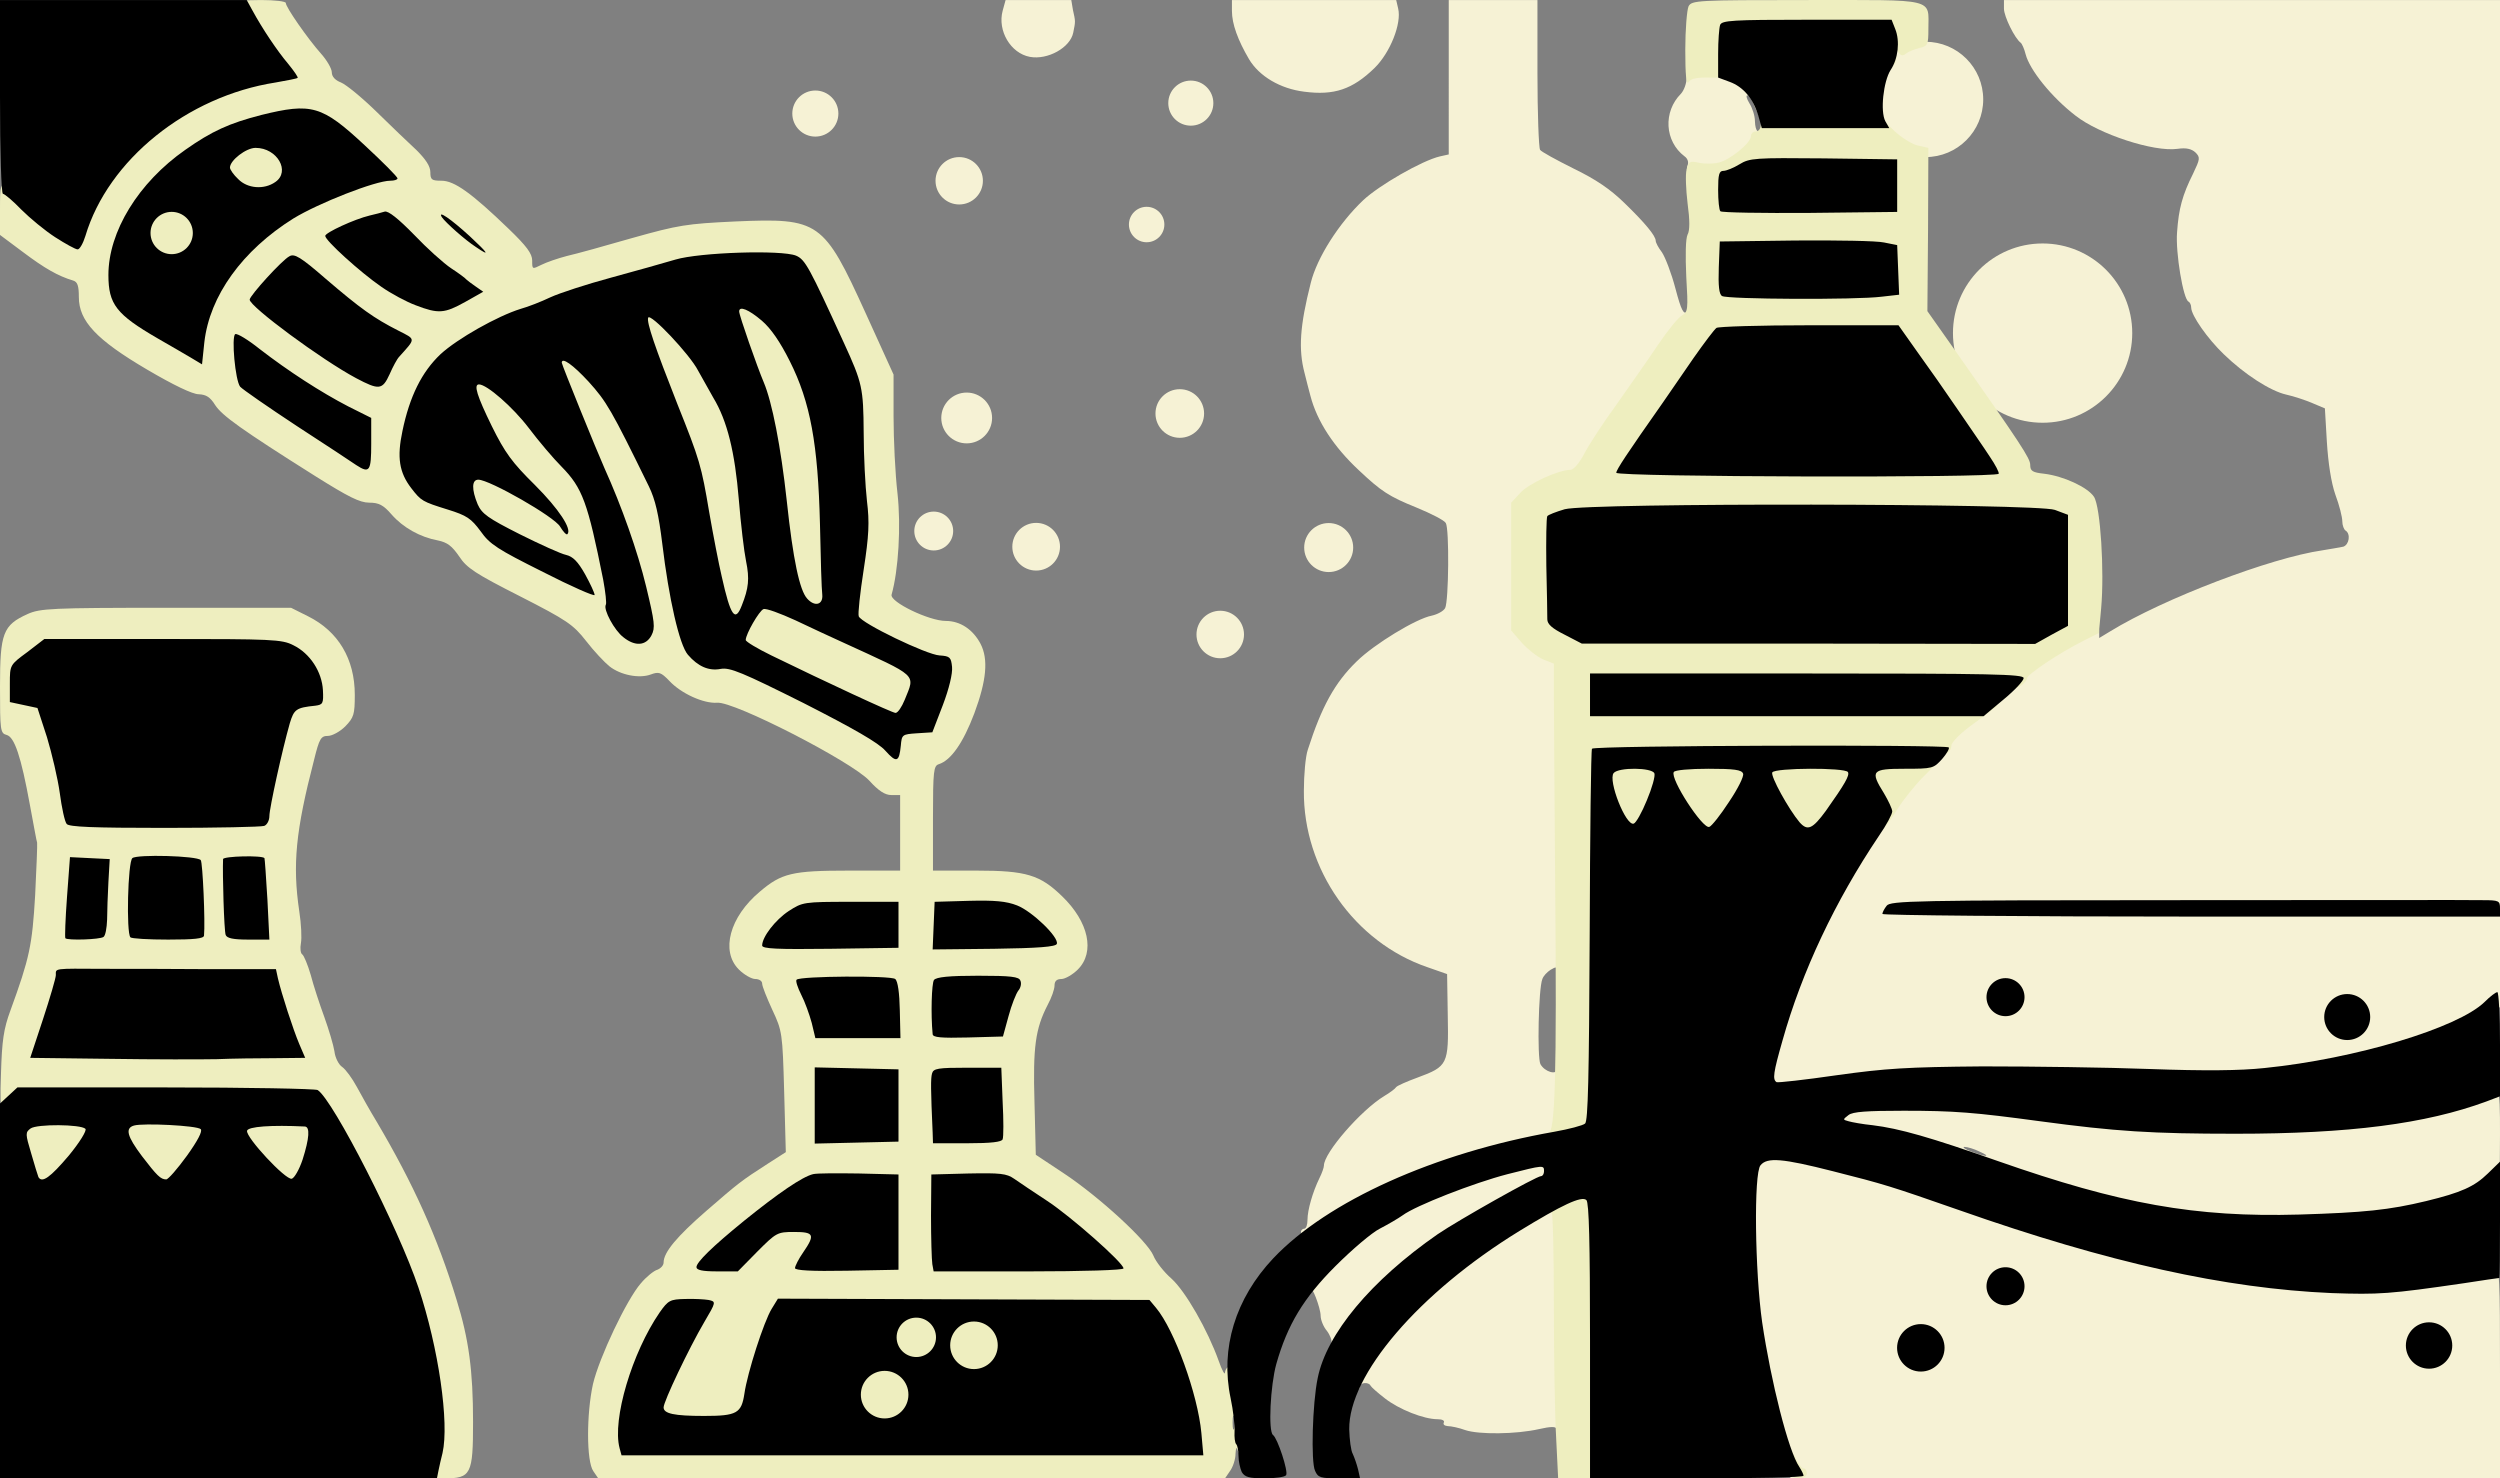 <svg xmlns="http://www.w3.org/2000/svg" id="root" viewBox="0 -0.11 7610 4500.11">
  <rect x="0" y="-0.11" width="7610" height="4500.11" fill="#808080" stroke="none"/>
  <g fill="#F6F2D5">
    <path
      d="M5436 4468c-41-92-76-235-103-418-23-159-26-507-4-533 23-28 125-22 280 18 158 40 174 45 386 119 440 154 798 236 1105 251 69 3 157 1 195-4 39-5 117-17 175-25 58-9 113-16 123-16 16 0 17 22 17 320v320H5451l-15-32zm436-345c18-16 18-17-4-40-20-21-23-22-40-6-22 20-22 27-2 47 19 20 23 20 46-1zm1552.218-27.565c0-16.405-13.299-29.703-29.703-29.703s-29.703 13.298-29.703 29.703c0 16.404 13.299 29.702 29.703 29.702s29.703-13.298 29.703-29.702ZM6119 3904c-9-11-15-12-25-3-11 9-12 15-3 25 9 11 15 12 25 3 11-9 12-15 3-25zM4460 4353c-19-7-43-12-53-12-10-1-15-5-12-11s-5-10-19-10c-42 0-118-30-161-64-22-17-41-34-43-38-5-12-32-10-32 2 0 6-4 10-10 10-20 0-10-66 17-105 41-63 112-145 178-207 129-120 342-258 400-258h35v350c0 205-4 350-9 350s-11-5-13-11c-2-7-18-7-53 1-70 16-184 17-225 3z"
    ></path>
    <path
      d="M4053 4088c2-7-4-24-14-37-11-13-19-34-19-46 0-24-29-99-30-77 0 26-20 10-20-17 0-23 16-44 81-105 45-43 100-86 123-98 22-11 52-29 66-39 69-51 366-149 451-149h39v45c0 25-4 45-9 45-14 0-252 134-315 177-135 94-269 224-299 290-11 25-63 34-54 11z"
    ></path>
    <path
      d="M3960 3750c0-5 5-10 10-10 6 0 10-12 10-27 0-30 16-85 36-126 8-16 14-33 14-39 0-39 113-169 184-212 17-10 33-22 36-27 3-4 32-17 65-29 92-34 95-40 92-189l-2-126-60-21c-222-76-378-298-376-537 0-48 5-105 12-125 42-131 82-204 149-269 54-53 181-130 228-139 18-4 36-14 41-23 11-21 13-242 2-259-4-8-45-29-89-47-84-34-107-49-176-114-76-71-127-149-147-226-4-16-13-48-18-70-19-72-14-144 19-274 19-77 86-182 160-252 48-45 178-120 233-133l27-6V0h270v223c0 122 4 227 8 233s50 31 102 57c68 33 112 63 155 105 63 61 95 100 95 115 0 5 8 21 19 35 10 15 29 64 41 110 18 68 25 80 36 71s14-7 14 14c0 14-5 29-10 32-6 4-34 41-62 83s-85 123-125 180c-41 56-86 125-100 152-15 29-33 50-42 50-37 0-128 42-153 70l-28 30v329l32 37c18 20 47 43 65 51l33 13 1 93c4 285-4 873-12 882-6 5-9 2-9-8 0-15-3-15-20-5-11 7-22 19-25 28-12 29-16 239-6 259 13 24 51 35 51 14 0-8 5-11 10-8 6 4 10 55 10 121 0 112 0 114-22 114-43 0-285 68-392 110-117 46-242 108-291 146-32 24-95 33-95 14zM6680 3720c-30-4-89-13-130-19-149-23-415-99-510-146-52-26-288-90-370-100-85-10-90-13-90-47 0-53 16-57 215-57 189 0 244 5 490 39 190 27 673 39 834 21 153-17 343-58 424-90 67-26 67-26 67 132 0 136-1 145-22 164-38 35-164 74-308 95-85 13-530 18-600 8zm-655-215c-16-8-37-14-45-14s1 7 20 14c46 18 64 17 25 0zM5377 3323c-36-35 48-325 155-538 89-177 228-386 315-473 35-34 63-69 63-76 0-8 24-32 53-53 86-62 176-137 176-148 1-5 29-28 63-50 132-87 188-106 188-64v21l33-20c163-100 488-224 647-247 25-4 53-9 63-11 18-6 23-39 7-49-5-3-10-16-10-28 0-13-9-49-21-81-13-37-22-97-26-161l-6-102-38-16c-21-9-57-21-80-26-48-11-126-61-190-123-49-47-99-118-99-142 0-8-4-16-8-18-16-6-40-149-35-211 5-72 16-113 49-179 21-44 22-49 7-64-12-11-28-15-55-11-72 10-239-45-310-101-74-57-140-140-152-187-4-16-11-32-15-35-18-13-51-80-51-104V0h1510v3065l-24 22c-51 49-241 118-436 159-192 40-315 48-610 38-460-15-717-10-925 20-188 27-227 30-238 19zm1797.454-227.955c0-16.154-13.095-29.249-29.248-29.249-16.154 0-29.249 13.095-29.249 29.249 0 16.153 13.095 29.248 29.249 29.248 16.153 0 29.248-13.095 29.248-29.248ZM6119 3024c-9-11-15-12-25-3-11 9-12 15-3 25 9 11 15 12 25 3 11-9 12-15 3-25zM3786.741 1931.316c0 39.937-32.375 72.312-72.312 72.312-39.938 0-72.313-32.375-72.313-72.312s32.375-72.313 72.313-72.313c39.937 0 72.312 32.376 72.312 72.313ZM3226.633 1664.13c0 40.078-32.491 72.569-72.57 72.569-40.08 0-72.57-32.49-72.57-72.57 0-40.079 32.49-72.57 72.57-72.57 40.079 0 72.57 32.491 72.57 72.57ZM3105 1715"
    ></path>
    <path
      d="M4119.087 1666.66c0 41.184-33.388 74.572-74.573 74.572-41.185 0-74.572-33.388-74.572-74.573 0-41.185 33.387-74.572 74.572-74.572s74.573 33.387 74.573 74.572ZM2901.458 1616.349c0 32.679-26.491 59.17-59.17 59.17s-59.17-26.491-59.17-59.17 26.491-59.17 59.17-59.17 59.17 26.491 59.17 59.17ZM3019.901 1272.19c0 42.706-34.62 77.326-77.326 77.326-42.707 0-77.327-34.62-77.327-77.327 0-42.706 34.62-77.326 77.327-77.326 42.706 0 77.326 34.62 77.326 77.326ZM3665.25 1258.583c0 40.867-33.129 73.996-73.995 73.996-40.867 0-73.996-33.13-73.996-73.996 0-40.867 33.13-73.995 73.996-73.995 40.866 0 73.995 33.128 73.995 73.995ZM6490.56 1013.859c0 150.7-122.168 272.867-272.868 272.867s-272.867-122.167-272.867-272.867c0-150.7 122.167-272.867 272.867-272.867 150.7 0 272.867 122.166 272.867 272.867ZM3544.32 683.36c0 29.789-24.148 53.937-53.936 53.937-29.789 0-53.937-24.148-53.937-53.937 0-29.788 24.148-53.937 53.937-53.937 29.788 0 53.937 24.149 53.937 53.937ZM2991.937 550.183c0 39.823-32.283 72.105-72.105 72.105-39.823 0-72.105-32.282-72.105-72.105 0-39.822 32.282-72.105 72.105-72.105 39.822 0 72.105 32.283 72.105 72.105ZM5137 524c-3-3-3-13 0-21 4-9 0-21-9-27-61-46-66-136-11-191 9-10 17-31 17-49 1-31 1-31 61-34 84-4 143 27 164 84 8 23 11 50 7 60-7 16-10 13-23-18-8-21-19-38-24-38s-2 11 6 24c9 14 17 38 17 55 1 32 12 41 22 19 4-7 4 5 1 26-5 44-36 82-82 102-32 14-134 19-146 8zM6036.91 302.557c0 96.932-78.579 175.511-175.51 175.511-96.933 0-175.512-78.579-175.512-175.51 0-96.933 78.58-175.512 175.511-175.512 96.932 0 175.511 78.58 175.511 175.511ZM2552.041 345.562c0 38.733-31.4 70.133-70.133 70.133s-70.133-31.4-70.133-70.133c0-38.734 31.4-70.133 70.133-70.133 38.734 0 70.133 31.4 70.133 70.133ZM3693.437 313.818c0 37.888-30.714 68.602-68.602 68.602-37.888 0-68.602-30.714-68.602-68.602 0-37.888 30.714-68.602 68.602-68.602 37.888 0 68.602 30.714 68.602 68.602ZM3970 279c-73-9-137-47-168-99-34-58-52-107-52-147V0h500l6 26c11 45-24 134-72 181-67 65-123 84-214 72zM3135 173c-59-11-99-80-83-140l9-33h200l5 30c8 36 8 34 1 69-9 46-78 84-132 74z"
    ></path>
  </g>
  <g fill="#EEEEBF">
    <path
      d="M1304 4463c28-156 11-301-60-513-60-180-260-572-307-602-6-4-201-8-433-8H83l-27 25c-52 48-58 39-53-97 3-101 8-136 29-193 58-159 66-197 75-350 4-82 7-154 6-160-2-5-11-57-22-115-27-148-47-207-71-213-19-5-20-14-20-147 0-163 9-187 84-221 38-17 72-19 422-19h380l52 26c92 46 142 130 142 239 0 60-3 69-29 96-16 16-40 29-53 29-21 0-26 8-42 73-56 216-66 319-45 461 6 38 8 81 5 97s-1 31 4 34 17 32 26 63c8 31 27 89 41 127 14 39 28 86 31 105 2 19 13 41 24 48 10 7 30 34 44 60s41 74 61 107c110 186 185 351 243 542 37 119 50 215 50 371 0 160-6 172-87 172h-56l7-37zM867 3186c2-1-8-36-21-77s-27-86-30-101l-6-28H505c-264 0-305 2-305 15 0 8-13 55-29 105l-29 90 232 2c208 3 487-1 493-6zm-584-363c3-5 8-47 12-95l7-88h-31c-29 0-31 3-31 34 0 18-3 61-6 95-7 61-7 61 19 61 14 0 28-3 30-7zm305-85-3-93H425l-3 79c-2 44-1 85 2 93 4 9 28 13 86 13h81l-3-92zm198 76c-3-9-6-51-6-95v-79h-70v79c0 102 4 111 47 111 28 0 34-3 29-16zm-12-330c9-3 16-17 16-30 0-26 41-212 62-279 15-48 23-55 66-55 40 0 42-20 8-71-49-72-60-74-431-74H165l-52 40c-41 30-53 46-53 66 0 23 5 27 42 35l42 9 29 89c15 50 33 126 39 170 6 45 15 87 21 94 7 9 73 12 267 12 142 0 265-3 274-6z"
    ></path>
    <path
      d="M1806 4478c-21-30-21-174-1-265 19-81 103-258 146-307 16-19 39-38 50-41 10-4 19-13 19-22 0-31 40-79 131-158 97-84 104-90 188-144l53-34-5-184c-5-179-6-185-36-249-17-37-31-72-31-80s-9-14-21-14c-11 0-34-13-50-29-56-56-28-160 64-237 66-56 98-64 270-64h157v-230h-27c-19 0-39-13-67-44-54-58-412-242-463-237-41 3-110-28-146-67-25-26-32-28-56-19-35 13-92 2-126-25-15-12-47-46-71-77-39-50-58-63-201-136-136-69-162-86-185-121-22-32-36-43-65-49-54-10-106-39-141-79-25-29-39-36-68-36s-64-18-163-80c-227-143-285-185-306-217-15-24-27-32-50-33-19 0-77-28-157-75-155-91-208-148-208-221 0-34-4-46-17-50-47-14-88-38-152-86L0 715v-77c0-76 1-78 24-78 16 0 42 17 73 48 51 51 104 92 121 92 5 0 13-11 16-25 23-90 101-202 197-282 101-83 253-155 359-169l48-6-32-47c-43-62-86-140-86-157 0-11 18-14 75-14 41 0 75 4 75 9 0 13 67 109 107 154 18 20 33 46 33 57 0 13 10 24 28 31 15 6 63 45 107 88s99 96 123 118c28 28 42 49 42 67 0 23 4 26 34 26 39 0 91 37 205 147 54 52 71 75 71 96 0 27 0 27 28 13 16-8 51-20 78-27 27-6 117-31 200-55 139-39 163-43 312-50 256-11 269-2 397 279l85 187v127c0 70 5 175 12 235 11 99 3 234-18 308-6 22 114 80 165 80 44 0 83 26 106 70 24 47 18 111-19 211-34 90-71 143-108 155-16 5-18 19-18 165v159h133c151 0 193 13 260 78 81 78 101 170 48 223-16 16-39 29-50 29-14 0-21 6-21 20 0 11-9 37-21 59-37 72-45 127-40 296l4 160 86 57c107 71 254 206 272 250 7 18 32 50 55 70 43 39 110 156 144 251 10 29 19 44 19 35 1-10 7-18 15-18 16 0 42 129 32 155-3 8-1 15 4 15 13 0 13 87 1 95-5 3-12-3-14-12-3-10-5-5-6 12 0 17-8 41-17 53l-15 22H1821l-15-22zm1818-120c-17-107-87-290-132-344-16-19-31-22-123-25-174-5-367 1-342 11 31 13 43 41 43 100 0 73-28 100-105 100-45 0-60-4-79-23-18-18-31-22-65-19-35 3-41 7-35 21 24 54 16 119-18 151-31 28-115 28-152-1-23-18-26-28-26-80 0-50 4-64 25-84 16-17 35-25 57-25h33l-3-60c-3-38 1-66 8-75 11-13 5-15-36-15-27 0-99-3-161-7l-111-6-21 34c-26 41-76 196-85 261-5 32-14 51-26 58-20 11-220 14-257 4-20-5-23-13-23-53 0-37 12-71 60-166 33-66 60-121 60-122 0-2-11-3-25-3-27 0-58 41-107 143-36 75-70 209-62 242l6 25h1708l-6-42zm133-45c-3-10-5-2-5 17s2 27 5 18c2-10 2-26 0-35zm-857-313c12-8 9-10-13-10-16 0-26 4-22 10 8 12 16 12 35 0zm-625-220 59-60h166v41c0 22-5 49-11 60-10 19-7 20 103 17l113-3v-230l-90-3c-49-2-99-1-110 2-34 9-103 56-215 147-102 83-108 89-89 89 8 0 41-27 74-60zm1010 4c-33-30-91-75-130-100-38-26-82-55-97-65-21-15-45-19-107-19-44 0-83 5-86 10-4 6-3 60 0 120l8 110h236l236-1-60-55zm-580-419v-80l-97-3-98-3v172l98-3 97-3v-80zm315 0v-85h-150v170h150v-85zm-310-274c0-22-4-51-10-65l-10-26-102 6c-57 4-104 7-105 8s6 27 14 59l16 57h197v-39zm330-29 17-63-91 3-91 3-3 63-3 63 77-3 77-3 17-63zm-335-247v-40l-104-3c-113-3-163 12-211 63l-24 26 170-3 169-3v-40zm431 16c-42-44-101-62-188-59l-73 3-3 43-3 42h295l-28-29zm-464-641c-26-9-60-24-77-32-45-24-110-50-101-41 4 4 53 31 109 59 66 34 104 48 109 41 4-7-12-17-40-27zm161-57c14-38 29-75 32-84 5-13-1-18-29-21l-36-4v48c0 27-7 65-15 85-19 44-19 43 3 43 14 0 26-18 45-67zm-580-140c-8-3-13-23-13-49 0-38-3-44-20-44-30 0-48-62-91-310-24-141-30-163-89-310-74-185-100-264-100-307s0-43 37-43c33 0 44 8 98 66 34 36 70 82 80 102 11 20 32 57 46 82 43 72 67 166 79 316 6 76 15 157 20 179s10 64 10 93c0 51 0 52 31 52 17 0 40 5 51 11 19 10 20 9 14-12-13-47-25-127-41-269-19-163-45-298-70-356-37-87-75-210-75-246v-38h43c64 0 116 49 171 159 64 127 88 255 93 496 3 105 5 215 6 244 2 51 0 55-23 61-23 5-22 7 15 23 22 10 49 23 60 29 16 8 18 8 8-3-17-17-16-67 3-196 14-92 14-133 5-274-6-92-8-180-5-195 6-29-9-76-57-180-105-230-118-254-144-264-47-18-236-12-306 9-35 11-125 36-199 56s-157 47-185 60c-27 13-68 29-90 35-76 23-197 93-249 144-59 57-102 149-112 238-5 47-2 58 23 96 21 32 40 47 78 61l50 19 3-49 3-49h45c25 0 54 5 65 10 16 9 15 5-6-27-49-71-95-183-95-229v-44h38c53 0 114 45 181 132 31 41 76 94 100 118 64 66 80 109 127 345 8 39 14 81 14 95 0 34 56 100 68 82 19-28-57-280-138-457-59-129-130-321-130-351 0-33 1-34 42-34 40 0 47 5 100 62 54 60 68 83 183 318 20 41 30 86 41 175 23 191 52 310 86 345 24 26 35 30 81 29 28 0 46-3 40-6zm-1153-657c0-32-4-36-72-71-70-35-181-106-251-159l-33-26 4 30c2 16 12 36 21 45 24 21 314 214 324 214 4 1 7-14 7-33zm65-246c10-22 23-40 29-40 6-1-2-8-19-16-55-29-109-68-196-141l-86-72-37 37c-20 21-36 43-36 48 0 26 283 224 320 224 4 0 15-18 25-40zM598 979c14-77 71-180 136-245 70-69 197-145 303-180 48-16 89-29 91-30 1-1-30-33-70-73-94-91-118-99-230-71-91 23-150 48-218 94-54 36-138 113-152 139-8 16-7 17 11 8 11-6 40-11 65-11 37 0 48 5 66 28 18 22 21 37 18 80-3 29-12 60-20 68-21 22-91 29-128 14-32-13-38-28-42-99l-3-44-22 44c-31 62-47 130-39 162 10 41 53 82 136 132 41 25 78 45 81 45s11-27 17-61zm776-84c11-8 18-16 15-18-2-1-23-15-46-31-22-15-71-58-108-96l-67-70-55 20c-31 11-58 21-60 24-13 13 173 150 233 171 50 18 64 18 88 0z"
    ></path>
    <path
      d="M695 575c-35-34-35-96 0-130 20-21 34-25 83-25 85 0 112 23 112 95 0 70-19 85-108 85-53 0-67-4-87-25zM4737 4378c-4-66-7-249-7-405 0-155-3-283-7-283-5 0-17 7-27 15-28 21-36 19-36-10 0-18 5-25 20-25 11 0 20-4 20-8 0-13 88-52 118-52 16 0 33 5 40 12 9 9 12 122 12 445v433h-127l-6-122zM5443 4485c-15-16-18-85-4-85 5 0 16 16 25 35s21 35 26 35c6 0 10 7 10 15 0 19-41 19-57 0zM86 3608c-3-7-11-35-20-62-23-70-21-133 3-146 21-11 146-12 196-1 26 5 30 11 33 41 2 30-7 45-59 108-59 70-62 72-105 72-27 0-46-5-48-12zM455 3612c-6-4-29-32-53-63-35-47-42-63-42-101 0-33 5-48 16-52 26-10 234-7 255 4 35 20 25 69-33 148-49 69-53 72-92 72-23 0-46-4-51-8zM979.633 3485.245c0 69.317-56.192 125.509-125.51 125.509-69.316 0-125.509-56.192-125.509-125.51 0-69.316 56.193-125.509 125.51-125.509 69.317 0 125.51 56.193 125.51 125.51ZM4700 3461c0-6 6-11 13-11 21 0 26-181 21-750-2-272-4-537-4-587v-93l-33-13c-18-8-47-31-65-51l-32-37v-389l28-30c25-28 116-70 153-70 9 0 27-21 42-50 14-27 59-96 100-152 40-57 97-138 125-180 29-43 61-82 72-88 18-10 19-18 13-118-3-65-2-116 4-128 7-12 7-44 0-95-5-42-7-88-3-103 6-24 10-27 36-21 17 4 44 4 61 0 35-8 99-60 99-81 0-8 7-14 15-14s15-9 15-20c0-19 7-20 183-20h184l40 39c23 21 55 41 72 44l31 7-1 248-2 249 79 112c207 295 234 336 234 356 0 19 7 23 43 27 58 7 132 41 151 70 20 30 32 227 22 339l-7 76-48 24c-70 35-171 102-171 114 0 6-9 16-20 23-12 7-20 8-20 2 0-7-213-10-630-10h-630v71l605-3c333-2 605-2 605-1 0 2-31 26-70 54-42 30-70 58-70 69 0 10-7 21-17 24-9 4-248 8-531 9-448 2-516 4-520 17-4 12-3 13 10 3 11-9 72-12 234-10l219 2 2 45c3 39-3 54-45 115-47 69-48 70-92 70s-45-1-89-68l-44-67-26 62c-26 62-27 63-69 66-45 3-44 4-90-108-8-18-11 128-11 491-1 464-3 518-17 530-21 17-154 26-154 10zm1515-1559 50-27v-278l-35-13c-49-18-1379-20-1445-2l-45 12v282l53 26 52 27h660l660 1 50-28zm-209-514c-13-18-50-72-83-119-32-47-84-123-116-168l-58-81h-242c-133 0-247 4-252 8-6 4-37 45-70 92-32 47-74 106-92 133-80 115-100 143-107 155-6 9 101 12 519 12h526l-25-32zm-308-515 53-6-3-46c-3-44-4-45-43-54-28-6-394-4-442 3-10 1-1 99 10 103 18 8 363 8 425 0zm47-308v-50l-193-3c-180-2-196-1-227 18-18 11-40 20-49 20-11 0-16 9-16 28 0 16 3 32 7 36 4 3 113 5 242 4l236-3v-50z"
    ></path>
    <path
      d="M5448 2533c-8-10-32-46-52-79-29-49-37-70-34-100l3-39h290l3 37c3 39-4 54-70 146-36 49-41 52-82 52-28 0-48-6-58-17zM5720 2501c0-17-9-45-20-63-12-21-20-51-20-80v-48h110c61 0 110 2 110 5 0 2-20 25-45 49-25 25-61 70-80 100-43 68-55 76-55 37zM5130 152c0-62 5-122 10-133 10-18 25-19 360-19 398 0 370-7 370 89 0 47-2 51-27 57-16 4-34 11-41 17-10 8-16 7-23-4-7-10-8-8-7 10 2 13-3 26-9 28-9 3-13-6-13-26 0-16-5-42-12-56l-11-25h-228c-257 0-239-7-239 89v57h-55c-39-1-59 3-65 14-7 10-10-23-10-98z"
    ></path>
  </g>
  <g>
    <path
      d="M0 3930v-571l26-24 27-25h451c248 0 457 4 463 8 47 30 247 422 307 602 61 183 94 411 73 503-4 15-9 38-12 52l-5 25H0v-570zm209-412c33-40 56-77 51-82-14-14-148-15-167-1-16 12-16 16 2 76 10 35 20 67 22 72 11 19 36 1 92-65zm360 0c33-46 48-75 42-81-11-11-175-19-203-11s-21 33 24 93c46 60 57 71 74 71 6 0 34-32 63-72zm352 12c21-66 23-100 7-101-102-5-173 0-176 13-4 20 117 150 136 146 8-2 23-28 33-58zM3780 4481c-5-11-10-33-10-49s-3-32-7-36-6-21-5-39-4-63-12-101c-32-151 14-303 130-426 165-174 491-321 855-385 45-8 87-19 94-25 9-8 12-140 14-571 1-309 4-566 7-570 6-10 1077-13 1086-4 3 3-6 19-20 35-26 29-29 30-114 30-101 0-106 6-63 75 13 22 25 47 25 55s-18 42-41 75c-133 198-234 412-293 622-28 98-31 119-18 127 4 2 86-7 182-21 150-21 214-25 445-27 149 0 378 3 510 8 165 6 274 5 348-3 277-28 589-122 670-201 17-17 34-30 39-30 4 0 8 71 8 159v158l-42 16c-185 68-416 98-763 98-255 0-365-7-595-38-200-27-261-32-415-32-113 0-155 3-168 13-18 14-18 14 0 19 10 3 43 9 73 12 82 10 176 37 381 109 374 131 601 172 918 163 198-6 274-14 386-41 107-26 147-44 188-84l37-36v177c0 97-1 177-2 177-2 0-50 7-108 16-226 33-259 35-403 30-323-14-677-92-1132-252-212-74-228-79-386-119-153-39-200-43-220-18-21 24-17 324 5 478 27 182 80 392 113 440 7 11 13 23 13 27 0 5-146 8-325 8h-325v-418c0-300-3-421-11-429-14-14-75 15-204 94-306 188-520 438-518 604 1 31 5 65 11 75 5 11 12 31 16 47l6 27h-63c-57 0-65-2-74-23-13-27-8-206 8-282 27-135 162-297 365-438 63-43 301-177 315-177 5 0 9-7 9-15 0-19-1-19-111 9-104 27-280 96-319 125-14 10-45 28-70 41-24 12-84 63-135 114-97 97-146 178-180 298-18 65-25 205-10 216 14 10 47 111 40 122-3 6-33 10-65 10-48 0-61-4-70-19zm1483-2040c27-40 46-78 43-86-4-12-27-15-105-15-58 0-103 4-106 10-12 20 88 174 108 167 7-2 34-36 60-76zm295 27c58-82 73-108 67-118-9-14-222-13-230 1-7 10 50 113 83 152 24 27 39 21 80-35zm-545-32c16-38 26-74 23-82-7-18-109-19-124-1-18 22 37 162 61 154 7-2 25-34 40-71zM1886 4408c-23-87 38-291 122-413 26-37 32-40 77-41 28-1 60 1 72 3 23 5 23 6-13 67-47 80-124 242-124 260 0 19 32 26 123 26 100 0 114-8 123-68 9-63 59-219 83-258l19-31 566 2 565 2 20 24c56 67 127 263 138 381l6 68H1892l-6-22zm879.251-162.781c0-39.987-32.415-72.402-72.402-72.402-39.986 0-72.402 32.415-72.402 72.402 0 39.986 32.416 72.402 72.402 72.402 39.987 0 72.402-32.416 72.402-72.402Zm271.918-150.221c0-39.984-32.414-72.397-72.397-72.397-39.984 0-72.398 32.413-72.398 72.397 0 39.983 32.414 72.397 72.398 72.397 39.983 0 72.397-32.414 72.397-72.397ZM2849.185 4070.734c0-33.111-26.841-59.953-59.952-59.953s-59.953 26.842-59.953 59.953c0 33.11 26.842 59.953 59.953 59.953 33.11 0 59.952-26.842 59.952-59.953ZM2832 4113"
    ></path>
    <path
      d="M5919.203 4102.69c0 39.891-32.339 72.23-72.23 72.23-39.891 0-72.23-32.339-72.23-72.23 0-39.891 32.339-72.23 72.23-72.23 39.891 0 72.23 32.339 72.23 72.23ZM7464.683 4095.621c0 38.993-31.61 70.603-70.603 70.603-38.993 0-70.604-31.61-70.604-70.603 0-38.993 31.61-70.603 70.604-70.603 38.993 0 70.603 31.61 70.603 70.603ZM6162.647 3915.247c0 31.972-25.919 57.89-57.89 57.89-31.972 0-57.89-25.918-57.89-57.89s25.918-57.89 57.89-57.89c31.971 0 57.89 25.918 57.89 57.89ZM2120 3857c0-15 48-62 145-141 104-84 177-134 210-142 11-3 74-3 140-2l120 3v290l-157 3c-108 2-158-1-158-8 0-6 11-28 25-48 37-54 33-62-28-62-51 0-54 2-112 60l-59 60h-63c-45 0-63-4-63-13zM2838 3848c-2-13-4-79-4-148l1-125 112-3c98-2 117 0 140 16 16 11 60 41 100 67 72 47 233 189 233 206 0 5-121 9-289 9h-289l-4-22zM2480 3365v-116l128 3 127 3v220l-127 3-128 3v-116zM2839 3448c-6-133-6-165-2-180 4-16 18-18 108-18h103l4 103c3 56 3 108 0 115-3 8-34 12-108 12h-104l-1-32zM334 3223l-242-3 39-118c21-64 39-125 39-134 0-21-9-20 145-19 66 0 211 0 322 1h203l6 28c11 47 46 155 65 200l18 42-92 1c-51 0-130 1-177 3-47 1-194 1-326-1zM7214.895 3095.786c0 38.658-31.339 69.997-69.997 69.997s-69.996-31.339-69.996-69.997c0-38.657 31.338-69.996 69.996-69.996 38.658 0 69.997 31.339 69.997 69.996ZM2471 3114c-7-26-21-65-32-86-11-22-18-43-14-46 11-11 287-13 300-2 8 6 13 43 14 95l2 85h-259l-11-46zM2839 3148c-6-61-3-155 4-165 7-9 46-13 134-13 101 0 125 3 129 15 4 8 1 22-6 30-7 9-21 44-30 78l-17 62-107 3c-81 2-106 0-107-10zM6162.647 3035.247c0 31.972-25.918 57.89-57.89 57.89s-57.89-25.918-57.89-57.89 25.918-57.89 57.89-57.89 57.89 25.918 57.89 57.89ZM2320 2878c0-26 40-78 81-105 42-27 45-28 188-28h146v140l-207 3c-163 2-208 0-208-10zM2842 2818l3-73 104-3c78-2 114 1 147 14 46 18 128 97 121 117-3 9-56 13-191 15l-187 2 3-72zM199 2856c-2-2 0-59 5-126l9-121 60 3 61 3-4 70c-2 39-4 90-4 115-1 25-5 48-11 52-11 8-109 11-116 4zM397 2853c-13-13-8-230 6-241 14-12 197-7 208 6 6 6 14 189 10 230-1 9-30 12-109 12-60 0-112-3-115-7zM687 2846c-5-12-10-187-8-231 1-9 119-12 126-3 1 2 5 58 9 126l6 122h-64c-46 0-65-4-69-14zM5730 2782c0-5 6-16 13-25 11-15 81-17 887-17 481 0 899-1 928 0 49 0 52 2 52 25v25h-940c-517 0-940-4-940-8zM203 2508c-6-7-15-49-21-94-6-44-24-120-39-170l-29-89-42-9-42-9v-56c0-57 0-57 53-96l52-40h360c334 0 363 1 398 19 51 25 87 81 90 137 2 40 0 44-23 47-59 6-65 11-78 54-23 81-62 258-62 282 0 13-7 27-16 30s-145 6-304 6c-218 0-290-3-297-12zM2695 2285c-21-24-96-67-249-145-186-93-224-109-252-104-36 7-69-7-100-43-26-30-58-171-78-338-11-89-21-134-41-175-115-235-129-258-183-318-48-52-82-76-82-58 0 6 108 272 130 321 52 115 101 253 127 361s28 125 16 148c-17 32-50 34-85 6-28-21-62-85-54-99 3-4-1-39-8-77-47-235-63-279-127-344-24-24-69-77-100-118-48-63-127-132-151-132-17 0-6 35 39 127 40 81 62 111 131 179 73 73 114 135 99 150-3 3-13-8-22-23-17-30-215-143-249-143-20 0-21 29-2 75 13 29 31 42 128 91 62 31 126 60 141 63 21 5 36 20 58 59 16 29 29 57 29 63 0 5-71-26-157-70-138-69-162-84-190-124-29-39-42-48-100-66-77-24-81-26-111-65-37-48-44-94-27-174 22-106 59-180 116-234 51-47 173-116 244-138 22-6 63-22 90-35 28-13 111-40 185-60s162-45 196-55c74-22 322-30 367-12 28 12 40 34 146 266 56 122 59 137 60 272 0 71 5 165 10 209 8 65 6 105-10 209-11 71-18 135-15 142 8 21 207 117 246 119 32 2 35 6 38 35 2 20-9 66-28 116l-32 83-47 3c-45 3-46 4-49 38-5 50-13 53-47 15zm59-155c32-80 44-68-189-175-33-15-98-45-144-67-46-21-89-37-97-34-13 5-54 76-54 94 0 5 35 26 78 47 166 81 368 175 378 175 7 0 19-18 28-40zm-496-287c21-53 24-81 13-135-6-29-16-113-22-187-12-145-35-240-78-311-14-25-35-62-46-82-25-49-146-177-152-161-5 14 20 88 89 263 68 170 73 187 97 330 12 69 29 157 38 195 27 121 41 140 61 88zm245-33c-2-14-5-110-7-215-6-243-29-371-92-496-29-58-57-99-85-123-40-34-69-46-69-28 0 12 55 169 75 216 25 59 52 195 70 361 19 178 39 272 62 297 23 26 49 19 46-12zM4840 2115v-65h660c562 0 660 2 660 14 0 8-27 37-61 65l-61 51H4840v-65zM4763 1932c-38-19-53-32-53-47 0-11-1-84-3-163-1-79 0-146 3-151 3-4 26-13 53-21 74-20 1436-18 1492 2l40 15v338l-50 27-50 28-690-1h-690l-52-27zM4920 1439c0-9 31-56 142-214 19-28 61-88 93-135 33-47 64-88 70-92 5-4 132-8 282-8h272l58 82c32 44 88 124 124 177s80 116 96 141c17 25 29 48 27 52-8 13-1164 10-1164-3zM1085 1416c-11-8-92-61-181-119-88-58-166-112-173-120-15-19-27-152-15-160 6-3 39 17 74 45 88 68 187 132 270 175l70 35v79c0 83-5 91-45 65zM1084 1151c-105-56-324-218-324-239 0-12 99-121 121-132 15-9 34 2 111 69 105 90 147 120 220 157 55 28 54 23 3 80-6 6-19 30-29 53-22 48-32 49-102 12z"
    ></path>
    <path
      d="M585 1091c-16-10-64-37-105-61-126-73-150-104-150-193 0-132 91-281 234-381 81-57 134-81 231-106 154-38 185-29 315 92 55 51 100 96 100 101 0 4-10 7-22 7-45 0-218 68-295 115-155 97-255 235-271 377l-7 67-30-18zm1.974-381.792c0-35.56-28.828-64.388-64.389-64.388-35.56 0-64.388 28.827-64.388 64.388 0 35.56 28.828 64.388 64.388 64.388 35.561 0 64.389-28.827 64.389-64.388ZM838 554c47-32 6-104-60-104-29 0-78 38-78 60 0 6 11 22 25 35 28 29 79 33 113 9z"
    ></path>
    <path
      d="M1265 929c-27-10-74-35-104-56-64-44-171-141-171-155 0-10 89-51 135-62 17-4 37-9 46-12 11-3 42 22 89 70 40 42 91 88 114 103s43 30 46 34c3 3 15 12 28 21l23 16-55 31c-63 35-81 37-151 10zM5242 901c-9-5-12-30-10-87l3-79 230-3c127-1 248 1 270 6l40 8 3 75 3 76-53 6c-77 10-471 8-486-2zM1449 752c-34-22-93-75-104-91-14-23 27 5 85 58 57 53 63 63 19 33zM168 722c-31-20-77-58-103-84-26-27-51-48-56-48S0 463 0 295V0h751l17 31c31 57 76 124 109 163 18 22 31 41 29 43s-32 8-67 14c-270 42-510 236-579 467-7 23-18 42-24 41-6 0-37-17-68-37zM5237 643c-4-3-7-33-7-65 0-47 3-58 16-58 9 0 31-9 49-20 31-19 47-20 256-18l224 3v160l-266 3c-146 1-268-1-272-5zM5352 351c-16-52-46-87-87-102l-35-13v-72c0-40 3-79 6-88 5-14 38-16 264-16h258l11 28c15 37 9 91-14 125-22 35-32 126-16 156l12 21h-388l-11-39z"
    ></path>
  </g>
</svg>
